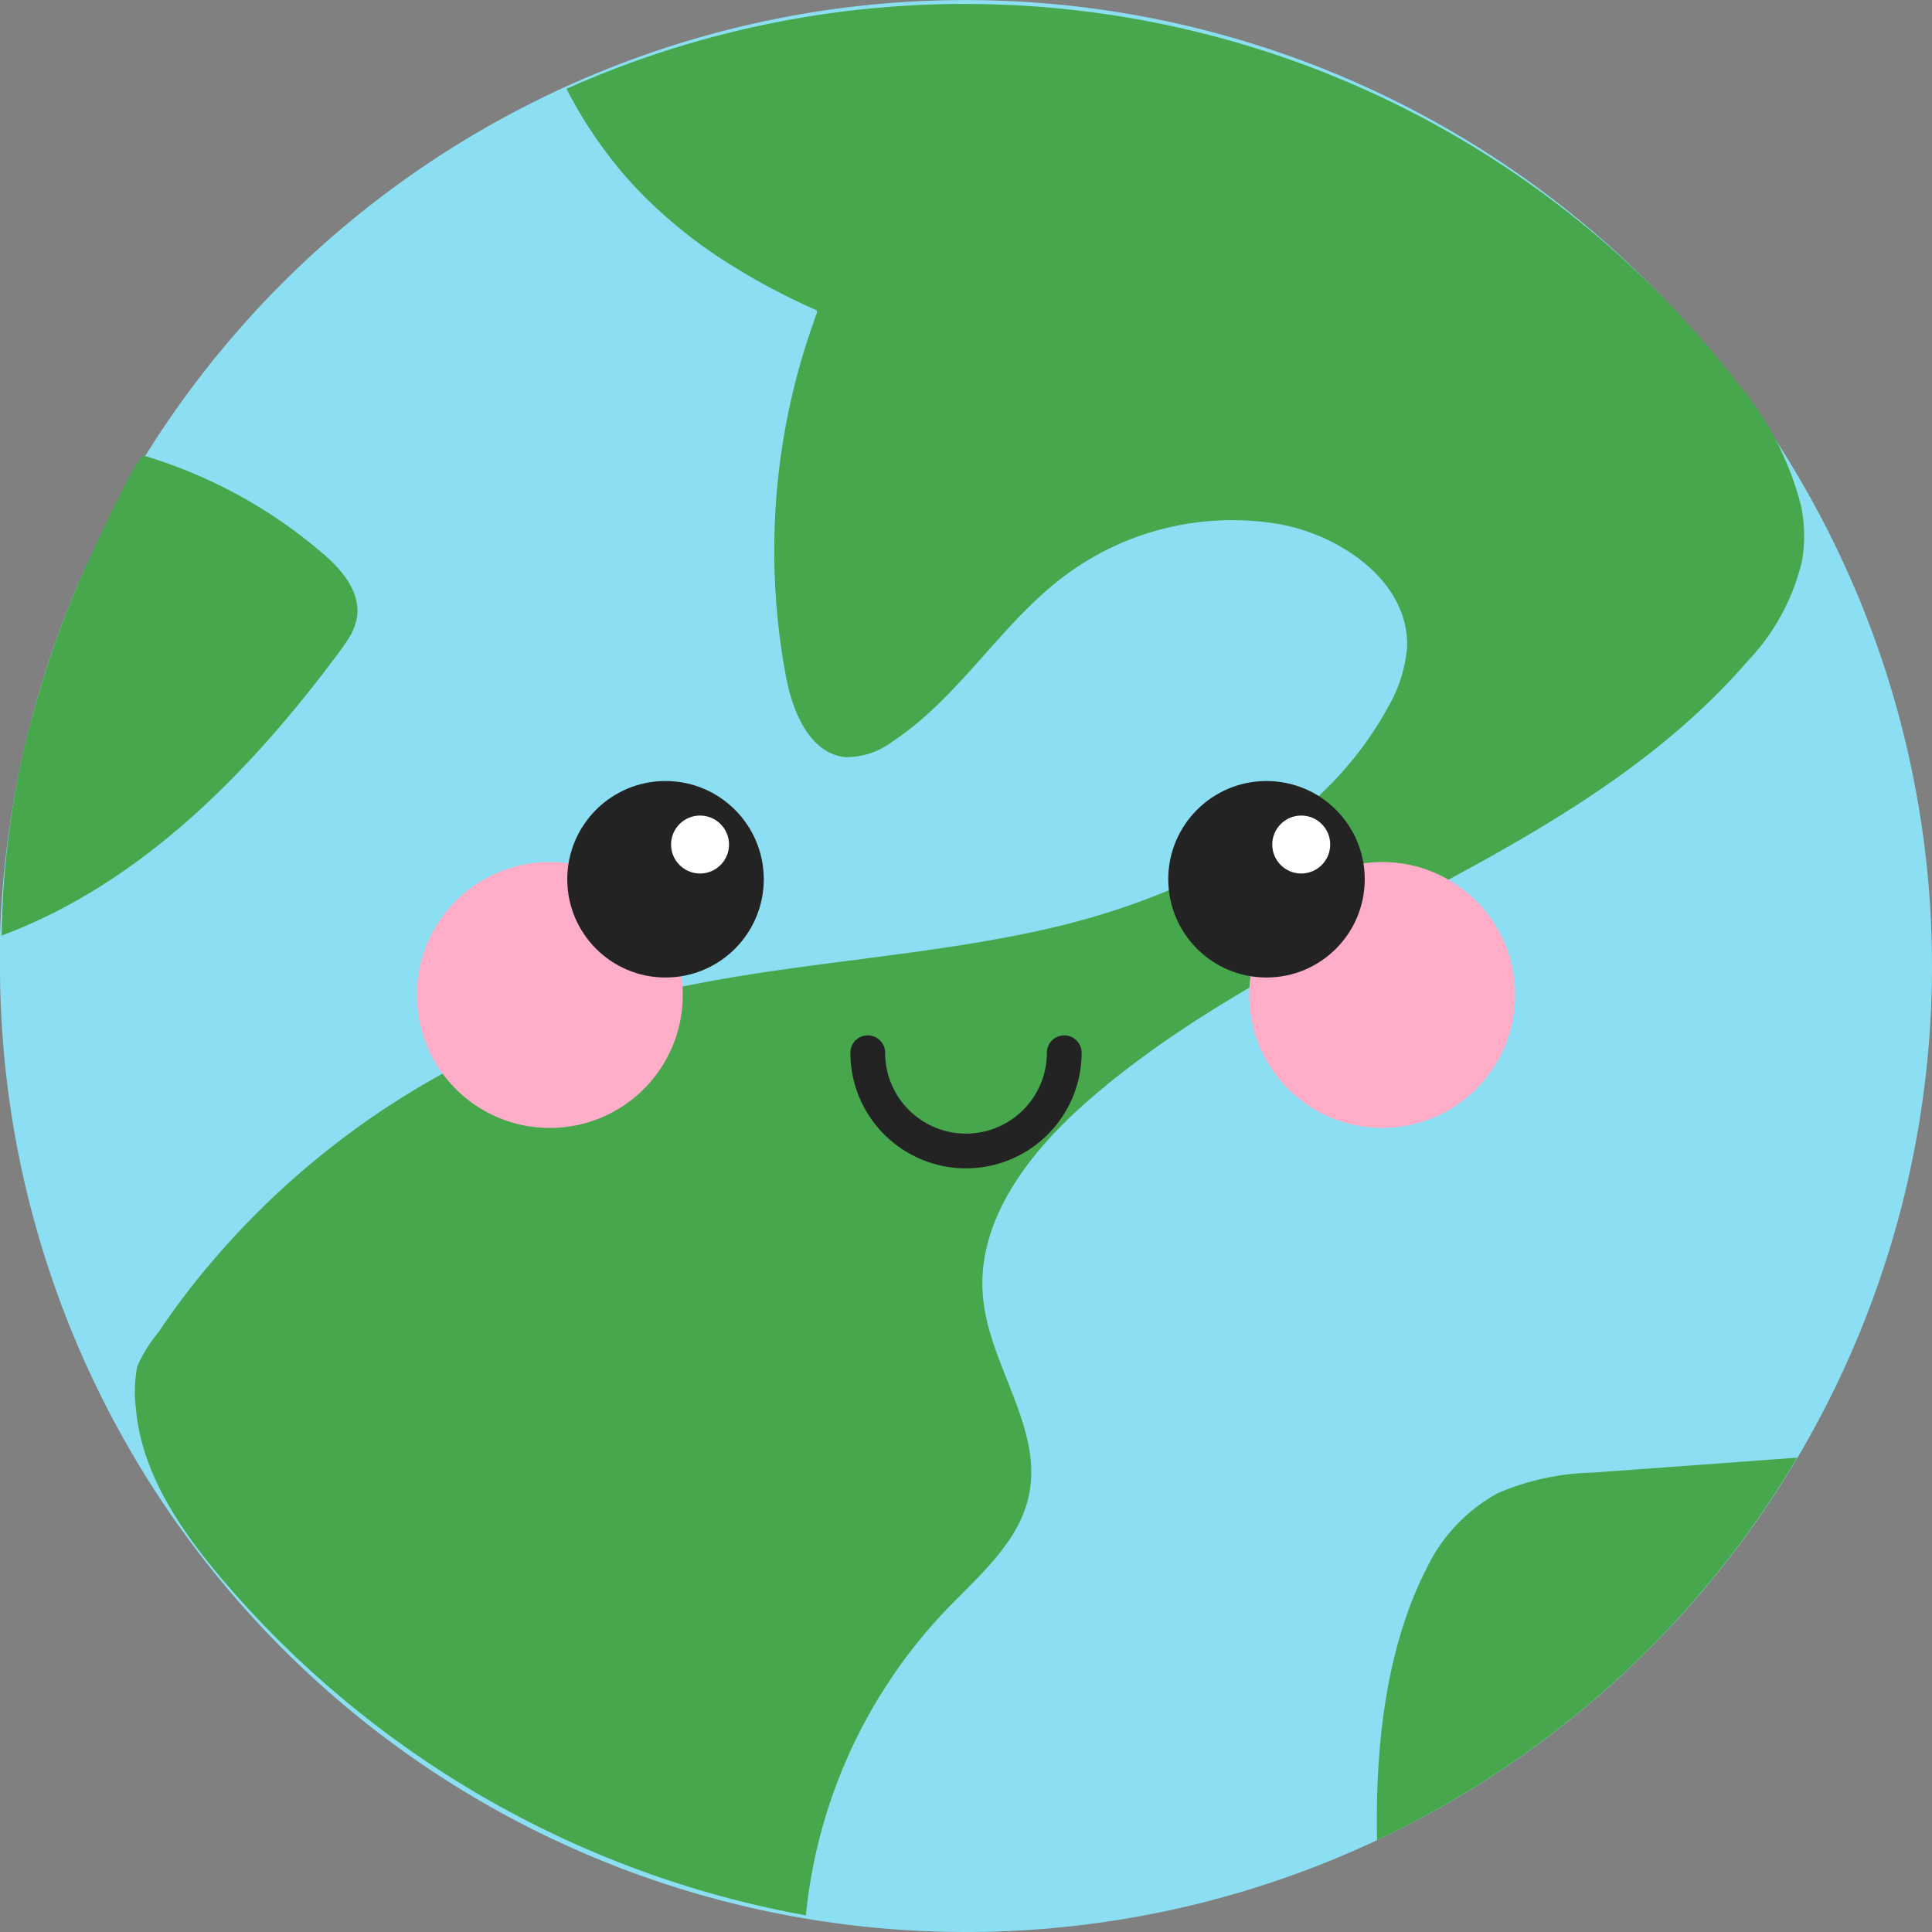 <svg xmlns="http://www.w3.org/2000/svg" viewBox="0 0 94 94"><rect x="0" y="0" width="94" height="94" fill="#808080" stroke="none"/><defs><style>.cls-1{fill:#8cdef3;}.cls-2{fill:#47a74d;}.cls-3{fill:#feaec9;}.cls-4{fill:#232323;}.cls-5{fill:#fff;}.cls-6{fill:none;stroke:#232323;stroke-linecap:round;stroke-miterlimit:10;stroke-width:1.69px;}</style></defs><title>Earth</title><g id="Layer_2" data-name="Layer 2"><g id="Planet_Characters" data-name="Planet Characters"><g id="Earth"><path class="cls-1" d="M94,47A47,47,0,1,1,0,47c0-.49,0-1,0-1.48a47,47,0,0,1,88.25-21A46.86,46.86,0,0,1,94,47Z"/><path class="cls-2" d="M87.63,24.62a7.15,7.15,0,0,1,.05,2.65A10.6,10.6,0,0,1,85,32.2C76.49,42,62.55,45.1,52.83,53.65c-2.79,2.46-5.36,5.79-5,9.49.31,3.31,2.92,6.35,2.23,9.61-.47,2.27-2.4,3.88-4,5.55a25.12,25.12,0,0,0-6.85,14.89A48.64,48.64,0,0,1,10.51,76.48c-1.86-2.25-3.63-4.92-3.89-7.9a6.43,6.43,0,0,1,.06-2.1,7.11,7.11,0,0,1,1.05-1.69,35.91,35.91,0,0,1,2.47-3.27A40.15,40.15,0,0,1,23,51.47a38.87,38.87,0,0,1,7.05-2.71c6.67-1.86,13.71-2,20.47-3.47s13.67-4.76,17-10.86a7,7,0,0,0,.94-2.92c.12-3.12-3.09-5.42-6.17-6A13.63,13.63,0,0,0,51.82,28c-3.11,2.32-5.13,5.91-8.37,8.06a3.76,3.76,0,0,1-2.3.78c-1.75-.16-2.59-2.21-2.91-3.93A33.25,33.25,0,0,1,39,17.48c.22-.76.48-1.51.74-2.25a.11.11,0,0,0,0-.08.12.12,0,0,0,0-.05,32.77,32.77,0,0,1-4.45-2.38A23.54,23.54,0,0,1,31.39,9.6a19.71,19.71,0,0,1-2.06-2.41,21.7,21.7,0,0,1-1.77-2.87,47.55,47.55,0,0,1,57,14.34A15,15,0,0,1,87.63,24.62Z"/><path class="cls-2" d="M87.44,70.92A47,47,0,0,1,67,89.53c-.09-4.35.38-9.24,2.39-13.18a8.21,8.21,0,0,1,3.48-3.7,12.37,12.37,0,0,1,4.6-1Q82.47,71.29,87.44,70.92Z"/><path class="cls-2" d="M17,31c-.16.26-.34.52-.53.77C12.16,37.57,6.84,43,.08,45.52A42.84,42.84,0,0,1,2,33.37a48.56,48.56,0,0,1,2.2-5.86C4.44,27,6.68,22.06,7,22.17a23.8,23.8,0,0,1,8.6,4.67c1,.82,1.95,1.93,1.77,3.19A2.77,2.77,0,0,1,17,31Z"/><circle class="cls-3" cx="26.75" cy="48.41" r="6.47"/><circle class="cls-4" cx="32.38" cy="42.78" r="4.78"/><circle class="cls-5" cx="34.06" cy="41.09" r="1.41"/><circle class="cls-3" cx="67.25" cy="48.41" r="6.47"/><circle class="cls-4" cx="61.62" cy="42.78" r="4.78"/><circle class="cls-5" cx="63.31" cy="41.09" r="1.41"/><path class="cls-6" d="M51.78,51.22a4.78,4.78,0,0,1-9.56,0"/></g></g></g></svg>